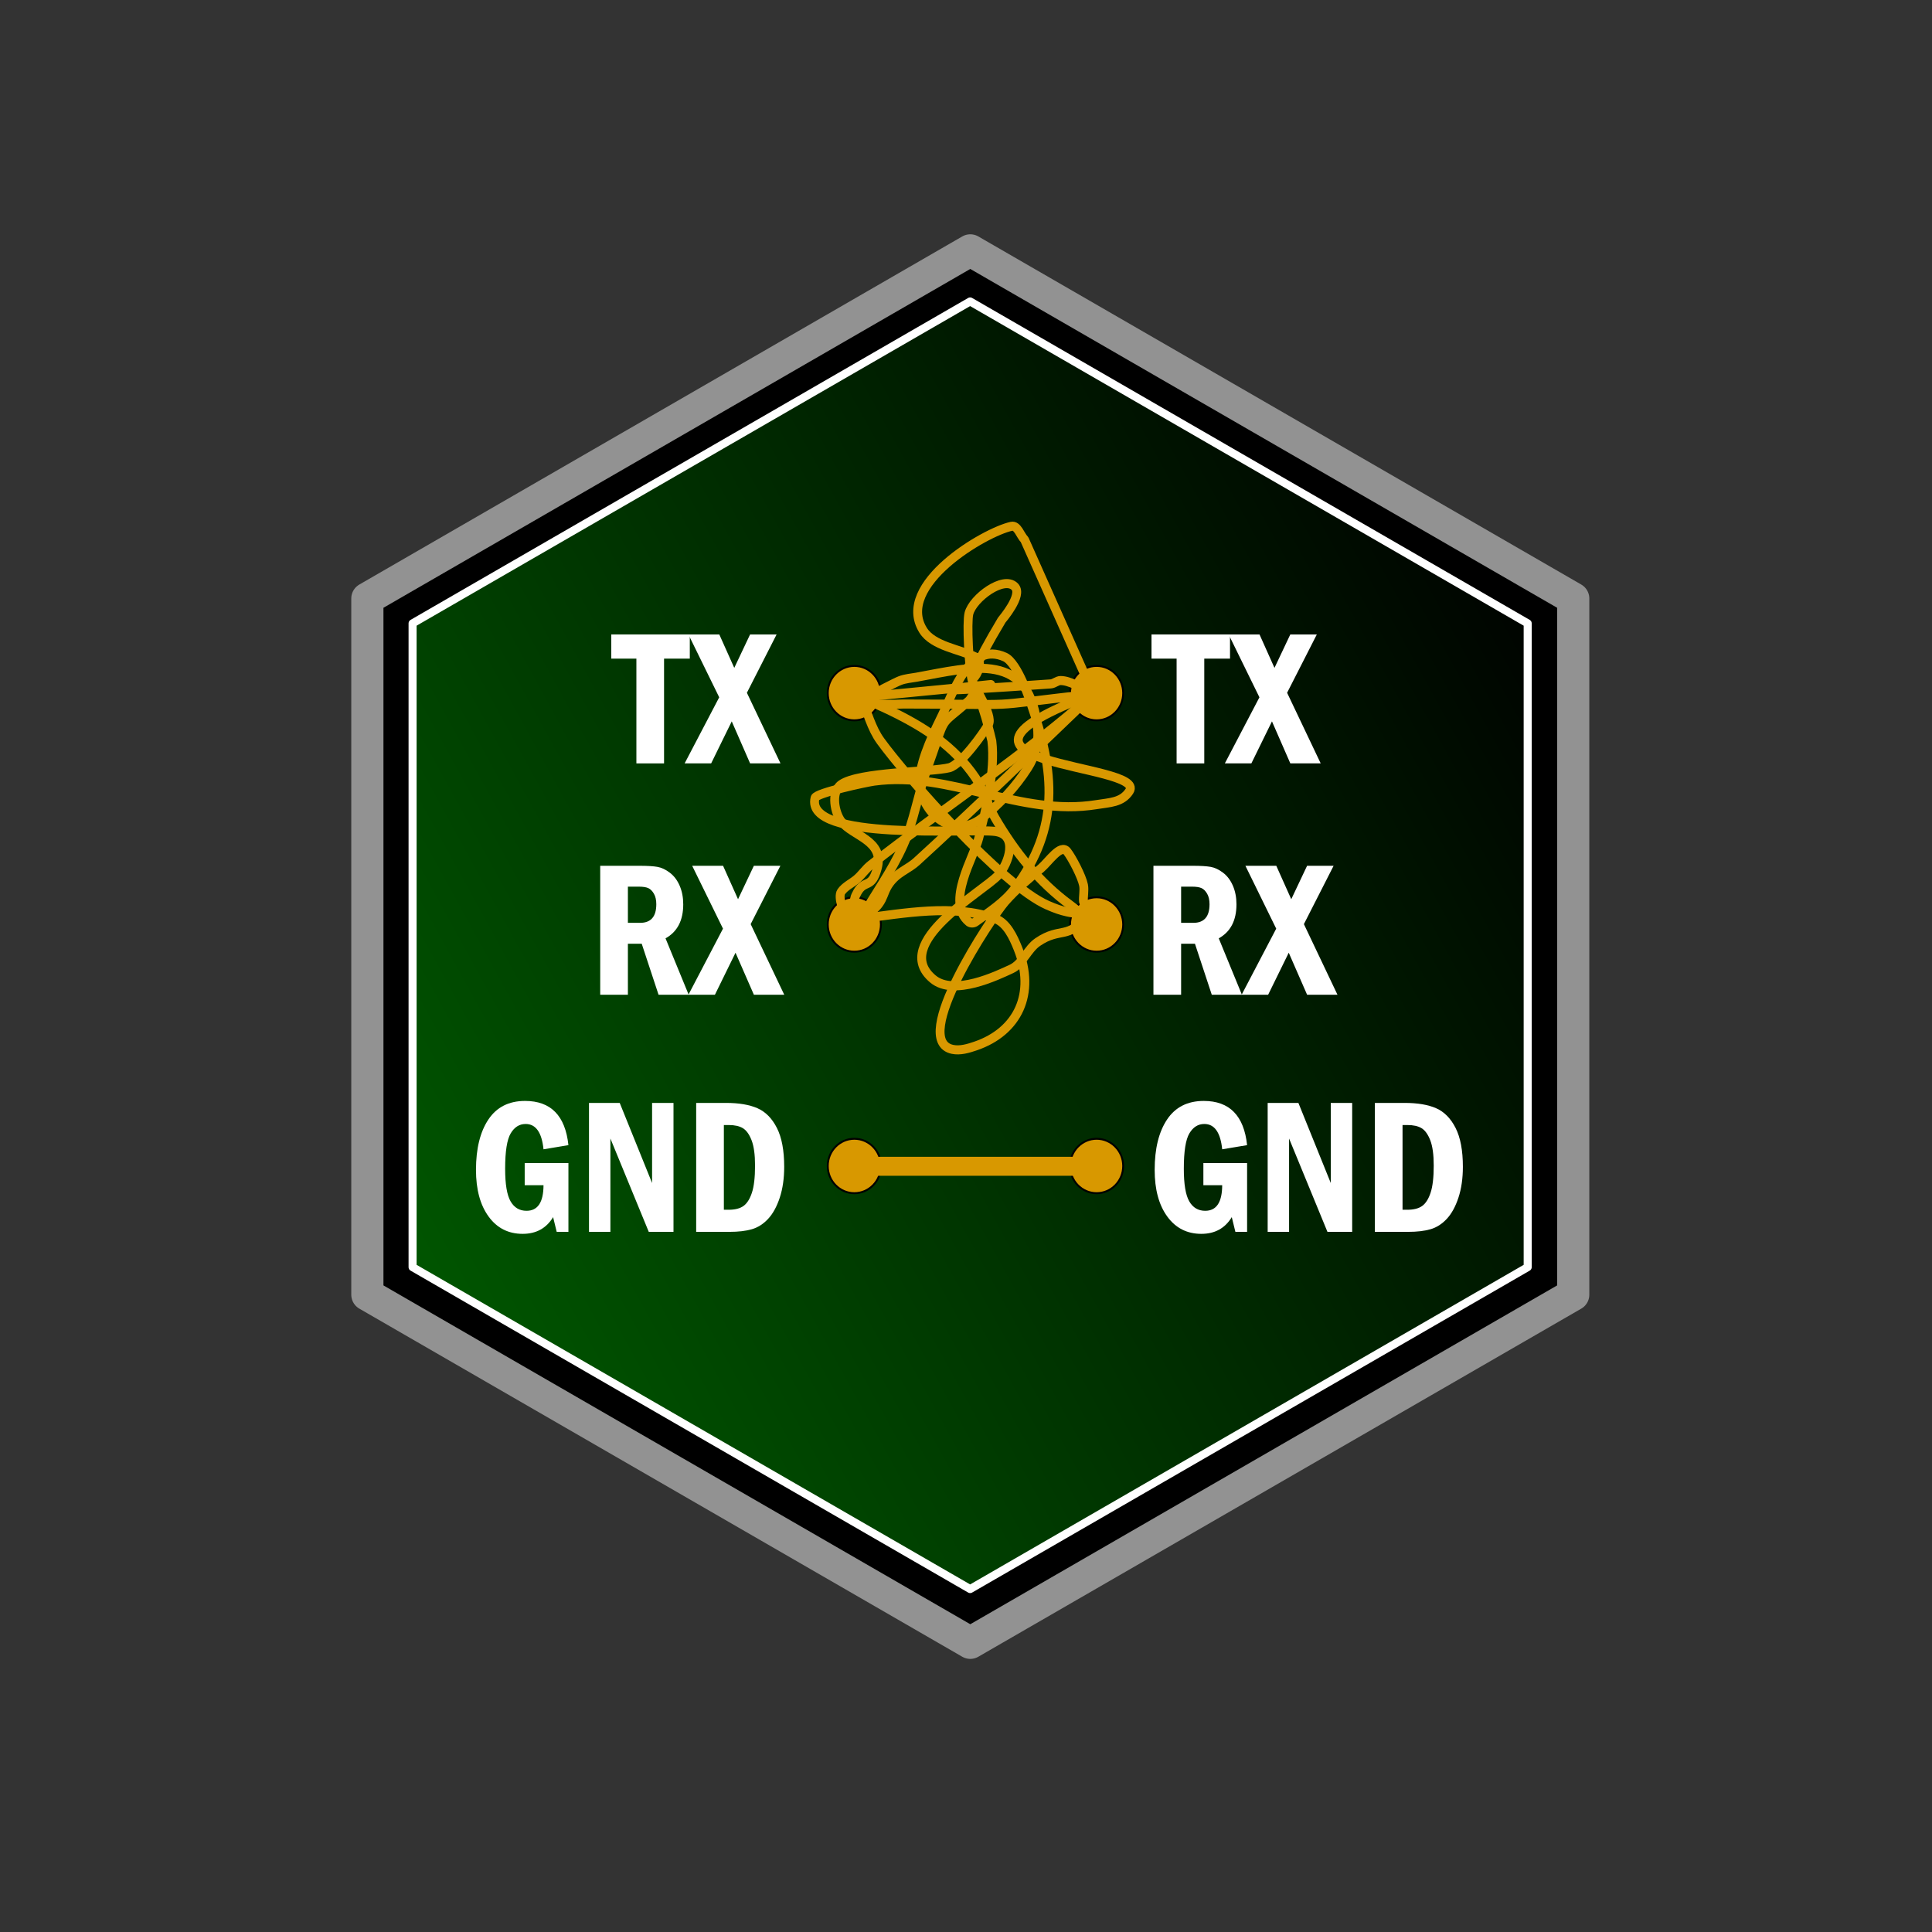 <?xml version="1.0" encoding="UTF-8" standalone="no"?>
<!DOCTYPE svg PUBLIC "-//W3C//DTD SVG 1.1//EN" "http://www.w3.org/Graphics/SVG/1.1/DTD/svg11.dtd">
<svg width="100%" height="100%" viewBox="0 0 1000 1000" version="1.1" xmlns="http://www.w3.org/2000/svg" xmlns:xlink="http://www.w3.org/1999/xlink" xml:space="preserve" xmlns:serif="http://www.serif.com/" style="fill-rule:evenodd;clip-rule:evenodd;stroke-linecap:round;stroke-linejoin:round;stroke-miterlimit:1.5;">
    <rect x="0" y="0" width="1000" height="1000" fill="#333333" stroke="none"/>
    <g transform="matrix(1,0,0,1,-40,-445)">
        <g transform="matrix(0.703,0,0,0.703,-617.053,140.621)">
            <path d="M1649.04,617.323L2092.96,873.622L2092.96,1386.22L1649.04,1642.52L1205.12,1386.22L1205.12,873.622L1649.04,617.323Z" style="stroke:rgb(146,146,146);stroke-width:23.69px;"/>
        </g>
        <g transform="matrix(0.703,0,0,0.703,-621.977,132.179)">
            <path d="M1655.93,666.929L2066.44,903.937L2066.44,1377.95L1655.93,1614.96L1245.42,1377.95L1245.42,903.937L1655.93,666.929Z" style="fill:url(#_Linear1);stroke:white;stroke-width:5.92px;"/>
        </g>
    </g>
    <g transform="matrix(1.08,0,0,1.106,-83.704,-555.254)">
        <g transform="matrix(5.659,0,0,5.659,371.532,859.301)">
            <path d="M-0.188,-10.664L6.461,-10.664L6.461,-8.664L4.281,-8.664L4.281,0L1.938,0L1.938,-8.664L-0.188,-8.664L-0.188,-10.664Z" style="fill:white;fill-rule:nonzero;"/>
            <path d="M6.344,-10.664L8.959,-10.664L10.227,-7.899L11.567,-10.664L13.813,-10.664L11.296,-5.84L14.141,0L11.569,0L10.014,-3.475L8.269,0L6.023,0L8.952,-5.465L6.344,-10.664Z" style="fill:white;fill-rule:nonzero;"/>
        </g>
        <g transform="matrix(5.659,0,0,5.659,302.088,1078.54)">
            <path d="M4.75,-5.688L8.453,-5.688L8.453,0L7.461,0L7.156,-1.219C6.583,-0.297 5.724,0.164 4.578,0.164C3.365,0.164 2.402,-0.314 1.691,-1.27C0.98,-2.225 0.625,-3.51 0.625,-5.125C0.625,-6.88 0.975,-8.27 1.676,-9.293C2.376,-10.316 3.411,-10.828 4.781,-10.828C6.964,-10.828 8.188,-9.609 8.453,-7.172L6.344,-6.828C6.198,-8.224 5.693,-8.922 4.828,-8.922C4.302,-8.922 3.882,-8.664 3.566,-8.148C3.251,-7.633 3.094,-6.656 3.094,-5.219C3.094,-3.943 3.247,-3.044 3.555,-2.523C3.862,-2.003 4.313,-1.742 4.906,-1.742C5.859,-1.742 6.339,-2.448 6.344,-3.859L4.75,-3.859L4.75,-5.688Z" style="fill:white;fill-rule:nonzero;"/>
            <path d="M10.195,-10.664L12.797,-10.664L15.539,-4.039L15.539,-10.664L17.352,-10.664L17.352,0L15.258,0L12.008,-7.719L12.008,0L10.195,0L10.195,-10.664Z" style="fill:white;fill-rule:nonzero;"/>
            <path d="M19.273,-10.664L21.797,-10.664C22.891,-10.664 23.78,-10.517 24.465,-10.223C25.15,-9.928 25.698,-9.385 26.109,-8.594C26.521,-7.802 26.727,-6.732 26.727,-5.383C26.727,-4.424 26.602,-3.574 26.352,-2.832C26.102,-2.09 25.773,-1.505 25.367,-1.078C24.961,-0.651 24.503,-0.365 23.992,-0.219C23.482,-0.073 22.844,0 22.078,0L19.273,0L19.273,-10.664ZM21.617,-8.836L21.617,-1.828L22.017,-1.828C22.56,-1.828 22.981,-1.932 23.278,-2.141C23.576,-2.35 23.814,-2.713 23.991,-3.232C24.169,-3.751 24.258,-4.5 24.258,-5.481C24.258,-6.388 24.16,-7.087 23.964,-7.577C23.768,-8.067 23.523,-8.399 23.227,-8.574C22.932,-8.749 22.529,-8.836 22.017,-8.836L21.617,-8.836Z" style="fill:white;fill-rule:nonzero;"/>
        </g>
        <g transform="matrix(5.659,0,0,5.659,359.458,967.567)">
            <path d="M1.008,-10.664L4.359,-10.664C5.01,-10.664 5.509,-10.634 5.855,-10.574C6.202,-10.514 6.552,-10.353 6.906,-10.09C7.26,-9.827 7.538,-9.467 7.738,-9.012C7.939,-8.556 8.039,-8.044 8.039,-7.477C8.039,-6.143 7.539,-5.206 6.539,-4.664L8.5,0L5.949,0L4.523,-4.219L3.352,-4.219L3.352,0L1.008,0L1.008,-10.664ZM3.352,-8.938L3.352,-5.945L4.383,-5.945C5.299,-5.945 5.758,-6.458 5.758,-7.484C5.758,-7.839 5.69,-8.129 5.555,-8.355C5.419,-8.582 5.262,-8.736 5.082,-8.816C4.902,-8.897 4.638,-8.938 4.289,-8.938L3.352,-8.938Z" style="fill:white;fill-rule:nonzero;"/>
            <path d="M8.797,-10.664L11.412,-10.664L12.68,-7.899L14.02,-10.664L16.266,-10.664L13.75,-5.84L16.594,0L14.022,0L12.467,-3.475L10.722,0L8.477,0L11.406,-5.465L8.797,-10.664Z" style="fill:white;fill-rule:nonzero;"/>
        </g>
        <g transform="matrix(5.659,0,0,5.659,630.435,859.301)">
            <path d="M-0.188,-10.664L6.461,-10.664L6.461,-8.664L4.281,-8.664L4.281,0L1.938,0L1.938,-8.664L-0.188,-8.664L-0.188,-10.664Z" style="fill:white;fill-rule:nonzero;"/>
            <path d="M6.344,-10.664L8.959,-10.664L10.227,-7.899L11.567,-10.664L13.813,-10.664L11.296,-5.84L14.141,0L11.569,0L10.014,-3.475L8.269,0L6.023,0L8.952,-5.465L6.344,-10.664Z" style="fill:white;fill-rule:nonzero;"/>
        </g>
        <g transform="matrix(5.659,0,0,5.659,627.351,1078.54)">
            <path d="M4.75,-5.688L8.453,-5.688L8.453,0L7.461,0L7.156,-1.219C6.583,-0.297 5.724,0.164 4.578,0.164C3.365,0.164 2.402,-0.314 1.691,-1.27C0.98,-2.225 0.625,-3.51 0.625,-5.125C0.625,-6.88 0.975,-8.27 1.676,-9.293C2.376,-10.316 3.411,-10.828 4.781,-10.828C6.964,-10.828 8.188,-9.609 8.453,-7.172L6.344,-6.828C6.198,-8.224 5.693,-8.922 4.828,-8.922C4.302,-8.922 3.882,-8.664 3.566,-8.148C3.251,-7.633 3.094,-6.656 3.094,-5.219C3.094,-3.943 3.247,-3.044 3.555,-2.523C3.862,-2.003 4.313,-1.742 4.906,-1.742C5.859,-1.742 6.339,-2.448 6.344,-3.859L4.75,-3.859L4.75,-5.688Z" style="fill:white;fill-rule:nonzero;"/>
            <path d="M10.195,-10.664L12.797,-10.664L15.539,-4.039L15.539,-10.664L17.352,-10.664L17.352,0L15.258,0L12.008,-7.719L12.008,0L10.195,0L10.195,-10.664Z" style="fill:white;fill-rule:nonzero;"/>
            <path d="M19.273,-10.664L21.797,-10.664C22.891,-10.664 23.78,-10.517 24.465,-10.223C25.15,-9.928 25.698,-9.385 26.109,-8.594C26.521,-7.802 26.727,-6.732 26.727,-5.383C26.727,-4.424 26.602,-3.574 26.352,-2.832C26.102,-2.09 25.773,-1.505 25.367,-1.078C24.961,-0.651 24.503,-0.365 23.992,-0.219C23.482,-0.073 22.844,0 22.078,0L19.273,0L19.273,-10.664ZM21.617,-8.836L21.617,-1.828L22.017,-1.828C22.56,-1.828 22.981,-1.932 23.278,-2.141C23.576,-2.35 23.814,-2.713 23.991,-3.232C24.169,-3.751 24.258,-4.5 24.258,-5.481C24.258,-6.388 24.16,-7.087 23.964,-7.577C23.768,-8.067 23.523,-8.399 23.227,-8.574C22.932,-8.749 22.529,-8.836 22.017,-8.836L21.617,-8.836Z" style="fill:white;fill-rule:nonzero;"/>
        </g>
        <g transform="matrix(5.659,0,0,5.659,624.594,967.567)">
            <path d="M1.008,-10.664L4.359,-10.664C5.01,-10.664 5.509,-10.634 5.855,-10.574C6.202,-10.514 6.552,-10.353 6.906,-10.09C7.26,-9.827 7.538,-9.467 7.738,-9.012C7.939,-8.556 8.039,-8.044 8.039,-7.477C8.039,-6.143 7.539,-5.206 6.539,-4.664L8.5,0L5.949,0L4.523,-4.219L3.352,-4.219L3.352,0L1.008,0L1.008,-10.664ZM3.352,-8.938L3.352,-5.945L4.383,-5.945C5.299,-5.945 5.758,-6.458 5.758,-7.484C5.758,-7.839 5.69,-8.129 5.555,-8.355C5.419,-8.582 5.262,-8.736 5.082,-8.816C4.902,-8.897 4.638,-8.938 4.289,-8.938L3.352,-8.938Z" style="fill:white;fill-rule:nonzero;"/>
            <path d="M8.797,-10.664L11.412,-10.664L12.68,-7.899L14.02,-10.664L16.266,-10.664L13.75,-5.84L16.594,0L14.022,0L12.467,-3.475L10.722,0L8.477,0L11.406,-5.465L8.797,-10.664Z" style="fill:white;fill-rule:nonzero;"/>
        </g>
        <g transform="matrix(5.659,0,0,5.659,190.373,530.23)">
            <circle cx="52.408" cy="52.338" r="2.25" style="fill:rgb(216,152,0);stroke:black;stroke-width:0.16px;stroke-linecap:butt;stroke-miterlimit:2;"/>
        </g>
        <g transform="matrix(5.659,0,0,5.659,190.373,530.23)">
            <circle cx="72.927" cy="52.338" r="2.25" style="fill:rgb(216,152,0);stroke:black;stroke-width:0.16px;stroke-linecap:butt;stroke-miterlimit:2;"/>
        </g>
        <g transform="matrix(5.659,0,0,5.659,190.373,530.23)">
            <circle cx="52.408" cy="71.471" r="2.25" style="fill:rgb(216,152,0);stroke:black;stroke-width:0.16px;stroke-linecap:butt;stroke-miterlimit:2;"/>
        </g>
        <g transform="matrix(5.659,0,0,5.659,190.373,530.23)">
            <circle cx="72.927" cy="71.471" r="2.25" style="fill:rgb(216,152,0);stroke:black;stroke-width:0.16px;stroke-linecap:butt;stroke-miterlimit:2;"/>
        </g>
        <g transform="matrix(5.659,0,0,5.659,190.373,530.23)">
            <circle cx="52.408" cy="91.443" r="2.25" style="fill:rgb(216,152,0);stroke:black;stroke-width:0.16px;stroke-linecap:butt;stroke-miterlimit:2;"/>
        </g>
        <g transform="matrix(5.659,0,0,5.659,190.373,530.23)">
            <circle cx="72.927" cy="91.443" r="2.25" style="fill:rgb(216,152,0);stroke:black;stroke-width:0.16px;stroke-linecap:butt;stroke-miterlimit:2;"/>
        </g>
        <g transform="matrix(5.659,0,0,5.659,190.373,530.23)">
            <path d="M52.962,52.685C53.794,53.055 54.635,53.404 55.458,53.794C58.277,55.129 60.851,56.717 62.667,59.34C63.373,60.359 63.693,61.604 64.331,62.667C66.033,65.504 68.039,67.97 70.709,69.877C71.951,70.764 71.344,70.709 72.095,70.709" style="fill:none;stroke:rgb(216,152,0);stroke-width:0.75px;stroke-linecap:butt;stroke-linejoin:miter;stroke-miterlimit:4;"/>
        </g>
        <g transform="matrix(5.659,0,0,5.659,190.373,530.23)">
            <path d="M72.65,52.408C68.505,56.285 62.143,62.301 57.676,66.272C57.082,66.8 56.297,67.096 55.735,67.658C54.645,68.749 55.144,69.419 53.794,70.431C52.967,71.051 53.574,70.986 52.962,70.986" style="fill:none;stroke:rgb(216,152,0);stroke-width:0.75px;stroke-linecap:butt;stroke-linejoin:miter;stroke-miterlimit:4;"/>
        </g>
        <g transform="matrix(5.659,0,0,5.659,190.373,530.23)">
            <path d="M52.962,52.685C79.704,50.178 46.34,53.142 69.045,51.576C69.336,51.556 69.584,51.298 69.877,51.298C70.688,51.298 71.605,51.938 72.372,52.13C72.552,52.175 72.796,52 72.927,52.13C73.019,52.223 72.742,52.315 72.65,52.408" style="fill:none;stroke:rgb(216,152,0);stroke-width:0.75px;stroke-linecap:butt;stroke-linejoin:miter;stroke-miterlimit:4;"/>
        </g>
        <g transform="matrix(5.659,0,0,5.659,190.373,530.23)">
            <path d="M52.962,52.685C50.537,54.302 55.42,51.624 56.29,51.298C56.731,51.133 57.212,51.103 57.676,51.021C62.376,50.192 67.418,48.731 67.936,55.458C68.017,56.509 67.681,57.626 67.104,58.508C66.066,60.095 64.723,61.508 63.222,62.667C60.639,64.663 57.778,61.968 57.953,59.34C58.062,57.703 59.242,55.376 59.894,54.071C60.811,52.238 62.183,48.033 65.163,49.357C66.263,49.847 67.316,53.057 67.381,53.239C69.387,58.856 69.824,63.443 65.995,68.49C65.122,69.641 63.842,70.424 62.667,71.263C62.517,71.371 62.257,71.379 62.113,71.263C60.111,69.662 62.558,65.834 62.945,64.331C63.501,62.168 64.37,58.818 64.054,56.29C64.046,56.23 63.109,52.408 62.667,52.408C62.406,52.408 62.309,52.79 62.113,52.962C59.376,55.357 60.366,53.743 58.508,58.785C57.77,60.788 57.45,62.943 56.567,64.886C55.59,67.036 54.164,68.952 52.962,70.986C56.525,70.567 60.83,69.743 64.331,70.986C65.324,71.338 65.873,72.506 66.272,73.482C67.78,77.168 66.271,80.322 62.667,81.523C62.047,81.73 61.367,81.928 60.726,81.8C57.056,81.066 64.055,70.846 65.163,69.599C66.076,68.572 67.157,67.706 68.213,66.827C68.883,66.268 69.887,64.759 70.431,65.44C70.854,65.968 71.678,67.513 71.818,68.213C71.908,68.666 71.772,69.14 71.818,69.599C71.825,69.671 72.861,73.007 72.095,70.709" style="fill:none;stroke:rgb(216,152,0);stroke-width:0.75px;stroke-linecap:butt;stroke-linejoin:miter;stroke-miterlimit:4;"/>
        </g>
        <g transform="matrix(5.659,0,0,5.659,190.373,530.23)">
            <path d="M72.095,70.709C70.538,72.785 69.876,71.634 67.936,72.927C67.066,73.507 66.671,74.716 65.717,75.145C64.503,75.692 60.841,77.432 59.063,75.977C55.42,72.997 63.321,68.76 64.608,67.381C65.478,66.449 66.344,64.028 64.331,63.776C62.162,63.505 48.169,64.649 49.08,61.004C49.184,60.587 53.447,59.7 54.071,59.617C60.553,58.753 66.418,62.586 72.927,61.558C74.041,61.382 75.072,61.391 75.7,60.449C77.293,58.059 56.086,58.457 72.65,52.408C62.315,53.556 67.674,53.239 56.567,53.239C56.065,53.239 52.962,53.47 52.962,52.685C53.517,53.886 53.836,55.228 54.626,56.29C56.829,59.252 64.869,68.206 68.768,69.877C70.166,70.476 70.623,70.463 72.095,70.709Z" style="fill:none;stroke:rgb(216,152,0);stroke-width:0.75px;stroke-linecap:butt;stroke-linejoin:miter;stroke-miterlimit:4;"/>
        </g>
        <g transform="matrix(5.659,0,0,5.659,190.373,530.23)">
            <path d="M72.65,52.408C66.695,57.562 60.029,61.769 53.794,66.549C53.379,66.867 53.076,67.311 52.685,67.658C52.243,68.052 51.642,68.286 51.298,68.768C50.989,69.2 51.516,70.649 51.853,70.986C52.114,71.247 52.592,70.986 52.962,70.986" style="fill:none;stroke:rgb(216,152,0);stroke-width:0.75px;stroke-linecap:butt;stroke-linejoin:miter;stroke-miterlimit:4;"/>
        </g>
        <g transform="matrix(5.659,0,0,5.659,190.373,530.23)">
            <path d="M72.65,52.408C70.709,48.156 68.768,43.904 66.827,39.652C66.457,39.283 66.229,38.435 65.717,38.543C63.454,39.02 55.836,43.377 58.231,47.139C59.076,48.468 61.384,48.716 62.667,49.357C64.137,50.092 60.08,54.17 64.886,46.307C64.918,46.255 66.706,44.246 65.995,43.534C65.061,42.6 62.451,44.468 62.113,45.753C61.921,46.482 62.104,50.226 62.39,51.298C62.503,51.724 64.181,54.174 63.776,54.903C63.382,55.613 61.453,58.257 60.449,58.508C58.973,58.877 52.786,58.853 51.298,59.894C50.358,60.552 50.784,62.302 51.298,62.945C52.29,64.184 54.98,64.512 54.349,66.827C53.879,68.547 53.303,67.737 52.685,68.768C52.156,69.649 52.578,69.689 52.408,70.709C52.288,71.429 51.527,71.464 52.962,70.986" style="fill:none;stroke:rgb(216,152,0);stroke-width:0.75px;stroke-linecap:butt;stroke-linejoin:miter;stroke-miterlimit:4;"/>
        </g>
        <g transform="matrix(5.659,0,0,5.659,190.373,530.23)">
            <rect x="53.724" y="90.684" width="18.333" height="1.569" style="fill:rgb(216,152,0);"/>
        </g>
    </g>
    <defs>
        <linearGradient id="_Linear1" x1="0" y1="0" x2="1" y2="0" gradientUnits="userSpaceOnUse" gradientTransform="matrix(927.362,-516.732,516.732,927.362,1186.05,1398.62)"><stop offset="0" style="stop-color:rgb(0,90,0);stop-opacity:1"/><stop offset="1" style="stop-color:black;stop-opacity:1"/></linearGradient>
    </defs>
</svg>
